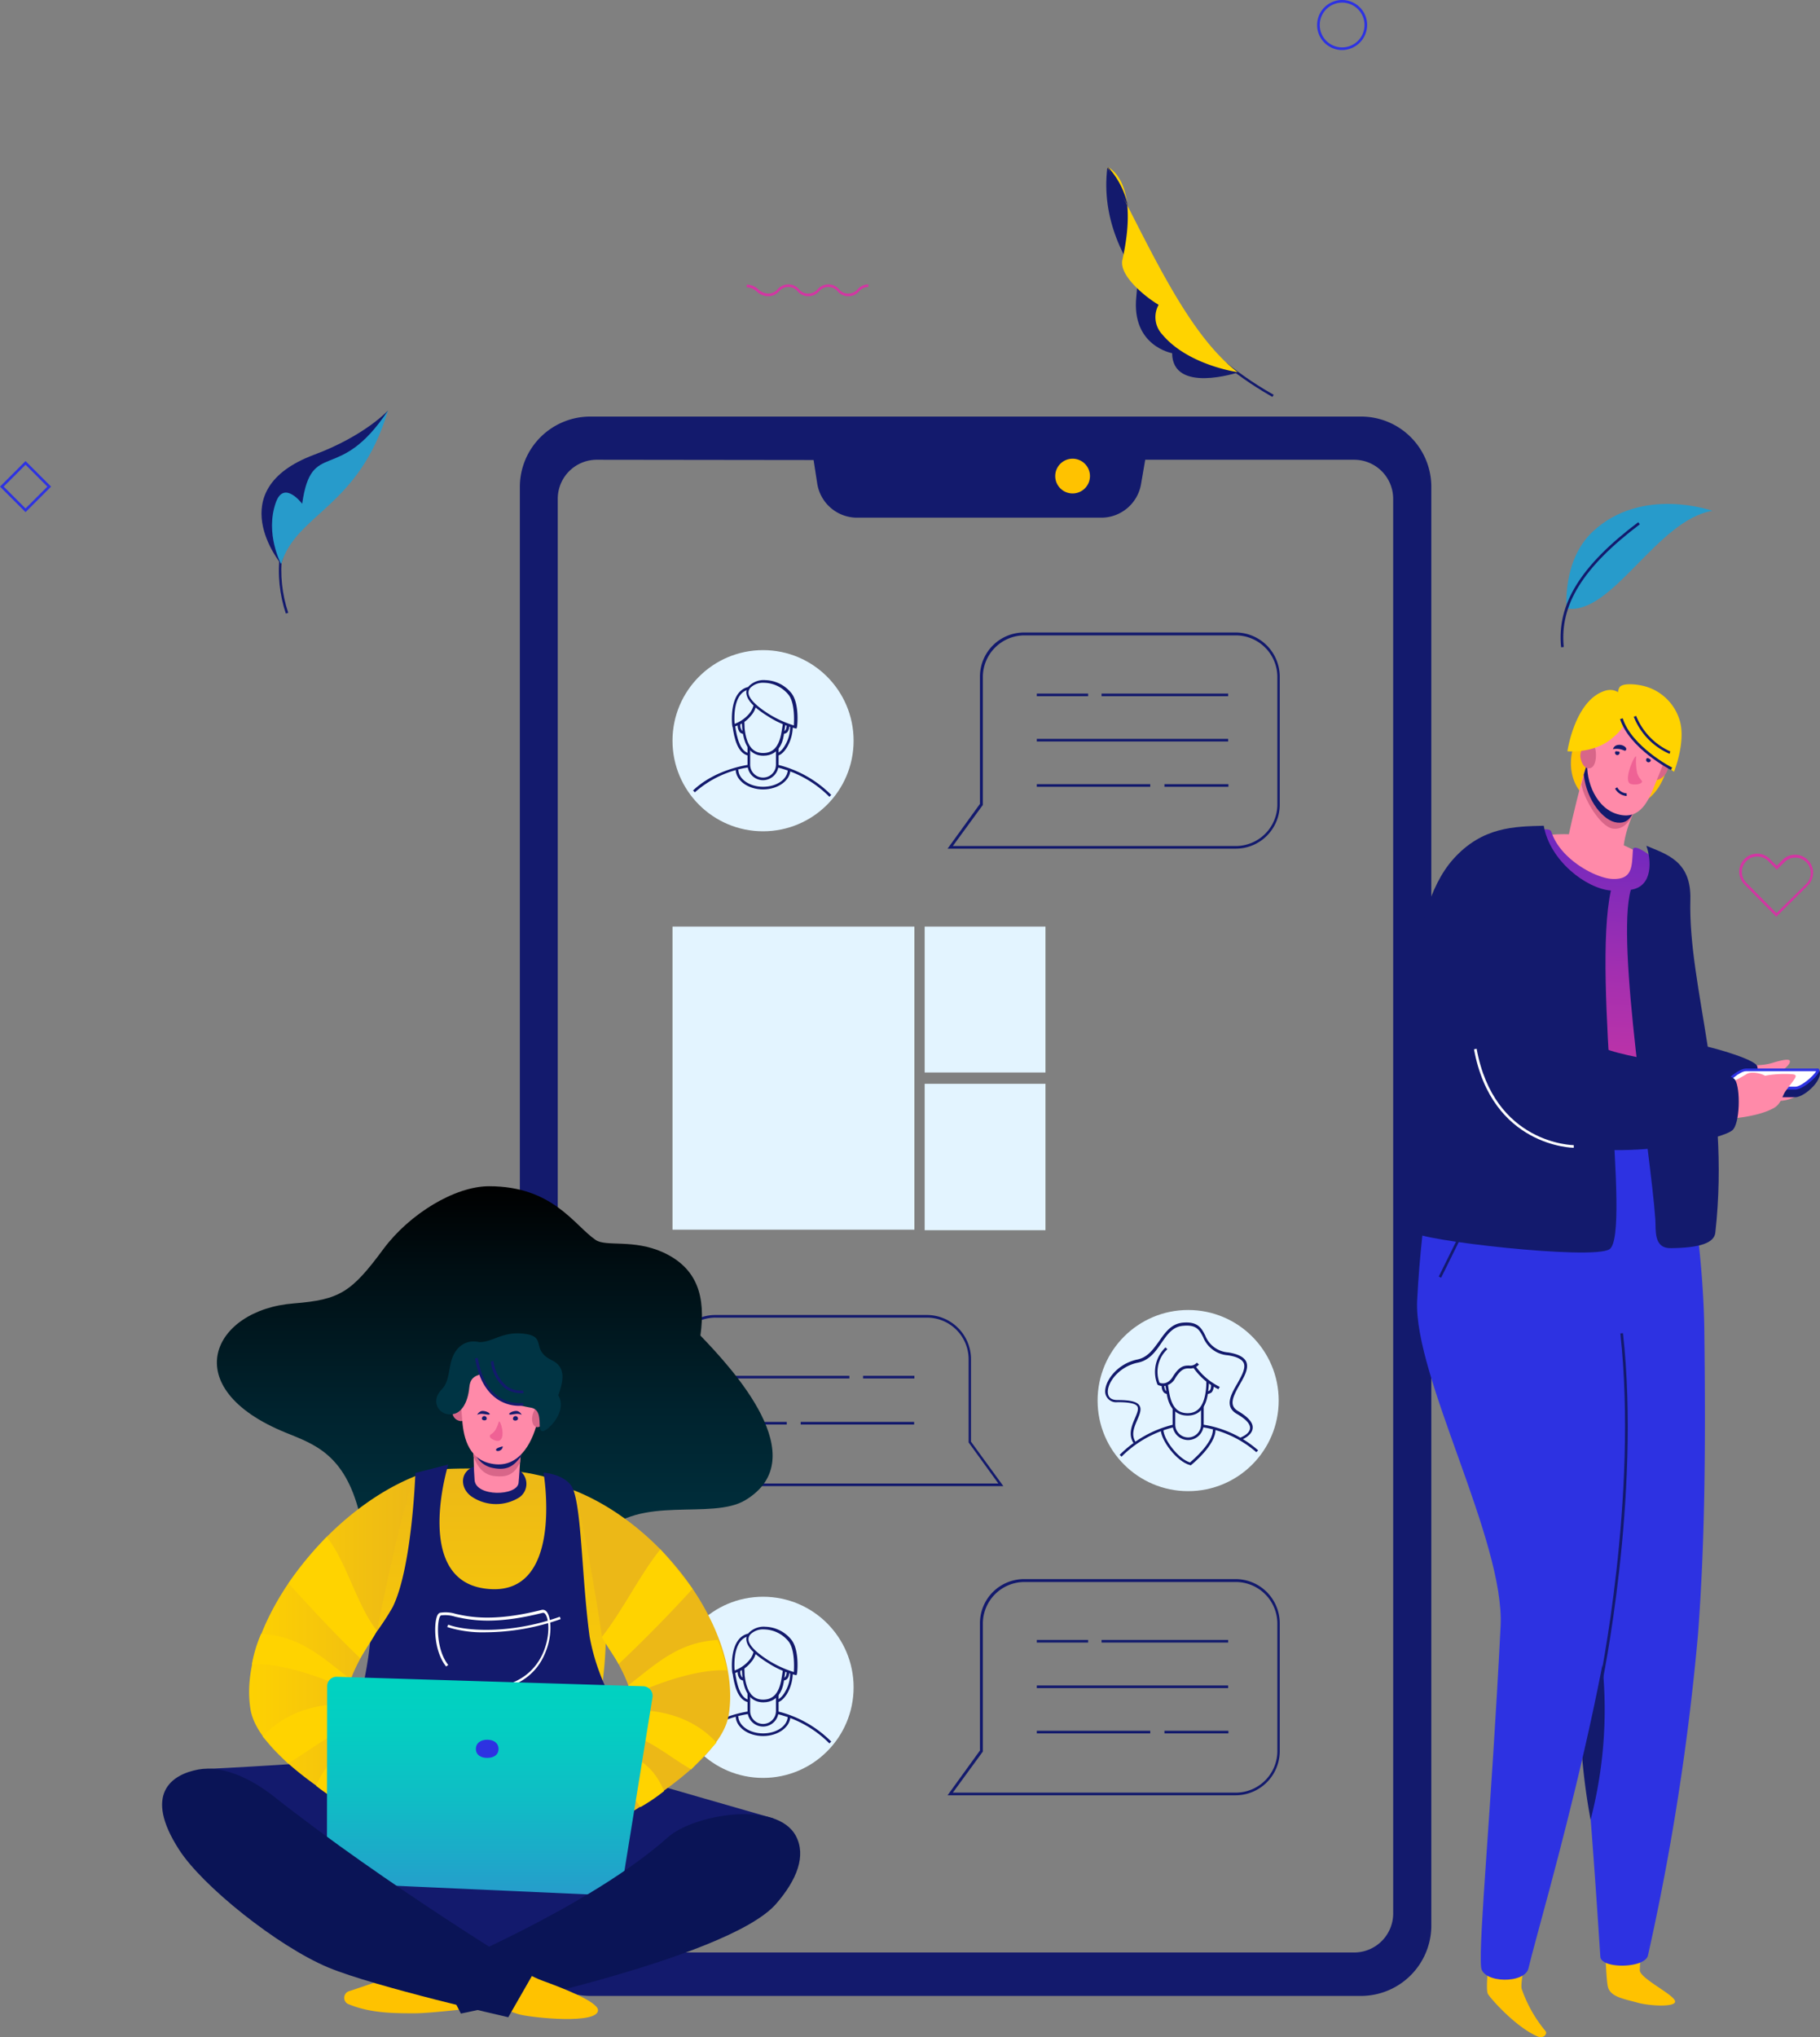 <svg xmlns="http://www.w3.org/2000/svg" xmlns:xlink="http://www.w3.org/1999/xlink" width="297.946" height="333.36" viewBox="0 0 297.946 333.36">
  <rect x="0" y="0" width="297.946" height="333.36" fill="#808080" stroke="none"/>
  <defs>
    <linearGradient id="linear-gradient" x1="80.658" y1="-3.315" x2="81.164" y2="-3.315" gradientUnits="objectBoundingBox">
      <stop offset="0" stop-color="#ffd300"/>
      <stop offset="1" stop-color="#ecb817"/>
    </linearGradient>
    <linearGradient id="linear-gradient-2" x1="0.5" y1="1" x2="0.5" gradientUnits="objectBoundingBox">
      <stop offset="0" stop-color="#003444"/>
      <stop offset="0.217" stop-color="#00303e"/>
      <stop offset="0.495" stop-color="#00232e"/>
      <stop offset="0.806" stop-color="#000f14"/>
      <stop offset="1"/>
    </linearGradient>
    <linearGradient id="linear-gradient-3" x1="0.5" y1="0.999" x2="0.5" y2="0" xlink:href="#linear-gradient"/>
    <linearGradient id="linear-gradient-4" x1="-0.001" y1="0.501" x2="0.999" y2="0.501" xlink:href="#linear-gradient"/>
    <linearGradient id="linear-gradient-5" x1="-35.344" y1="0.501" x2="-34.344" y2="0.501" xlink:href="#linear-gradient"/>
    <linearGradient id="linear-gradient-6" x1="0.5" y1="0.001" x2="0.5" y2="1.002" gradientUnits="objectBoundingBox">
      <stop offset="0" stop-color="#00d3c1"/>
      <stop offset="0.244" stop-color="#04cdc2"/>
      <stop offset="0.558" stop-color="#0fbdc5"/>
      <stop offset="0.908" stop-color="#21a3ca"/>
      <stop offset="1" stop-color="#279bcb"/>
    </linearGradient>
    <linearGradient id="linear-gradient-7" x1="0.482" y1="1.218" x2="0.557" y2="-0.168" gradientUnits="objectBoundingBox">
      <stop offset="0" stop-color="#d236a2"/>
      <stop offset="0.145" stop-color="#cc35a4"/>
      <stop offset="0.332" stop-color="#bc33a8"/>
      <stop offset="0.541" stop-color="#a22fb0"/>
      <stop offset="0.766" stop-color="#7d2abb"/>
      <stop offset="1" stop-color="#4f23c9"/>
    </linearGradient>
  </defs>
  <g id="Image" transform="translate(-133.183 -95.511)">
    <g id="Group_297" data-name="Group 297" transform="translate(133.183 82.8)">
      <g id="Group_207" data-name="Group 207" transform="translate(179.684 227.083)">
        <circle id="Ellipse_12" data-name="Ellipse 12" cx="14.823" cy="14.823" r="14.823" fill="#e3f4ff"/>
        <g id="Group_195" data-name="Group 195" transform="translate(17.925 12.065)">
          <path id="Path_523" data-name="Path 523" d="M673.4,639.48v-.431a.553.553,0,0,0,.431-.172c.259-.259.215-.819.215-1.034l.431-.043a1.94,1.94,0,0,1-.3,1.379A1.239,1.239,0,0,1,673.4,639.48Z" transform="translate(-673.4 -637.8)" fill="#131a6d"/>
        </g>
        <g id="Group_196" data-name="Group 196" transform="translate(10.471 12.151)">
          <path id="Path_524" data-name="Path 524" d="M657.134,639.594c-1.034,0-1.034-1.207-1.034-1.594h.431c0,1.163.388,1.163.6,1.163Z" transform="translate(-656.1 -638)" fill="#131a6d"/>
        </g>
        <g id="Group_197" data-name="Group 197" transform="translate(11.074 11.72)">
          <path id="Path_525" data-name="Path 525" d="M661.163,642.559c-2.844,0-3.318-2.8-3.447-3.749l-.086-.474c-.043-.3-.086-.56-.129-.9l.431-.043c.043.345.086.6.129.9l.086.474c.388,2.327,1.336,3.4,3.016,3.4,1.767,0,2.758-1.336,3.016-4.007a9.748,9.748,0,0,0,.043-1.163h.431a9.911,9.911,0,0,1-.086,1.207C664.351,641.094,663.188,642.559,661.163,642.559Z" transform="translate(-657.5 -637)" fill="#131a6d"/>
        </g>
        <g id="Group_198" data-name="Group 198" transform="translate(15.642 9.178)">
          <path id="Path_526" data-name="Path 526" d="M672.237,634.892a10.845,10.845,0,0,1-4.137-3.576l.388-.215a10.452,10.452,0,0,0,3.964,3.4Z" transform="translate(-668.1 -631.1)" fill="#131a6d"/>
        </g>
        <g id="Group_199" data-name="Group 199" transform="translate(9.398 6.119)">
          <path id="Path_527" data-name="Path 527" d="M654.942,630.334a2,2,0,0,1-.819-.172l-.086-.043-.043-.086A5.539,5.539,0,0,1,655.33,624l.3.3a5.077,5.077,0,0,0-1.293,5.472c.259.129,1.336.431,2.2-.991,1.12-1.81,1.939-1.81,2.672-1.81a1.379,1.379,0,0,0,1.25-.474l.345.3a1.817,1.817,0,0,1-1.594.646c-.646,0-1.293,0-2.284,1.594A2.352,2.352,0,0,1,654.942,630.334Z" transform="translate(-653.611 -624)" fill="#131a6d"/>
        </g>
        <g id="Group_200" data-name="Group 200" transform="translate(12.281 15.771)">
          <path id="Path_528" data-name="Path 528" d="M662.842,651.915a2.547,2.547,0,0,1-2.542-2.542V646.7h.431v2.672a2.111,2.111,0,0,0,4.223,0V646.4h.431v2.973A2.575,2.575,0,0,1,662.842,651.915Z" transform="translate(-660.3 -646.4)" fill="#131a6d"/>
        </g>
        <g id="Group_201" data-name="Group 201" transform="translate(10.342 19.563)">
          <path id="Path_529" data-name="Path 529" d="M660.669,661.06l-.086-.043c-2.154-.56-4.783-4.05-4.783-5.817h.431c0,1.594,2.413,4.783,4.352,5.386.56-.474,3.792-3.232,3.749-5.386h.431c.043,2.542-3.835,5.688-4.007,5.817Z" transform="translate(-655.8 -655.2)" fill="#131a6d"/>
        </g>
        <g id="Group_204" data-name="Group 204" transform="translate(3.62 18.744)">
          <g id="Group_202" data-name="Group 202">
            <path id="Path_530" data-name="Path 530" d="M640.5,658.557l-.3-.3a18.567,18.567,0,0,1,8.833-4.955l.086.431A17.986,17.986,0,0,0,640.5,658.557Z" transform="translate(-640.2 -653.3)" fill="#131a6d"/>
          </g>
          <g id="Group_203" data-name="Group 203" transform="translate(13.487)">
            <path id="Path_531" data-name="Path 531" d="M680.376,657.824a17.521,17.521,0,0,0-8.876-4.094l.043-.431a17.748,17.748,0,0,1,9.135,4.223Z" transform="translate(-671.5 -653.3)" fill="#131a6d"/>
          </g>
        </g>
        <g id="Group_206" data-name="Group 206" transform="translate(1.239 2.042)">
          <g id="Group_205" data-name="Group 205">
            <path id="Path_532" data-name="Path 532" d="M639.426,634.429c-1.077-1.465-.388-3.016.129-4.223.345-.819.646-1.508.388-1.939-.3-.474-1.379-.689-3.232-.689a1.793,1.793,0,0,1-2.025-1.551c-.172-1.724,1.81-4.7,5.257-5.429,1.724-.345,2.628-1.724,3.576-3.016.991-1.422,1.982-2.844,3.878-3.016,2.456-.215,3.059.9,3.663,2.111a4.354,4.354,0,0,0,3.749,2.758c1.594.259,2.542.732,2.93,1.465.517,1.077-.259,2.456-1.034,3.792-1.163,2.068-1.81,3.447-.258,4.352,1.68.991,2.5,1.939,2.37,2.844-.129,1.25-1.939,1.9-2.025,1.939l-.129-.388s1.637-.56,1.724-1.551c.086-.733-.689-1.551-2.2-2.413-2.025-1.207-.9-3.189.129-4.955.689-1.25,1.422-2.5,1.034-3.361-.3-.6-1.12-1.034-2.585-1.25a4.709,4.709,0,0,1-4.05-2.973c-.6-1.163-1.077-2.068-3.275-1.853-1.724.129-2.628,1.465-3.576,2.844s-1.939,2.8-3.835,3.189c-3.189.646-5.085,3.4-4.912,4.955.086.776.6,1.163,1.594,1.163,2.068,0,3.189.259,3.577.9.388.6.043,1.422-.345,2.327-.517,1.206-1.12,2.542-.172,3.792Z" transform="translate(-634.676 -614.538)" fill="#131a6d"/>
          </g>
        </g>
      </g>
      <g id="Group_221" data-name="Group 221" transform="translate(215.621 12.711)">
        <path id="Path_544" data-name="Path 544" d="M719.294,120.487a4.094,4.094,0,1,1,4.094-4.094A4.12,4.12,0,0,1,719.294,120.487Zm0-7.756a3.663,3.663,0,1,0,3.663,3.663A3.66,3.66,0,0,0,719.294,112.731Z" transform="translate(-715.2 -112.3)" fill="#2d32e2"/>
      </g>
      <g id="Group_222" data-name="Group 222" transform="translate(0 88.162)">
        <path id="Path_545" data-name="Path 545" d="M218.98,295.759l-4.18-4.18,4.18-4.18,4.18,4.18Zm-3.576-4.18,3.576,3.576,3.576-3.576L218.98,288Z" transform="translate(-214.8 -287.4)" fill="#2d32e2"/>
      </g>
      <g id="Group_223" data-name="Group 223" transform="translate(284.726 152.408)">
        <path id="Path_546" data-name="Path 546" d="M881.618,446.841l-.129-.172s-3.792-3.835-5.042-5.128a2.939,2.939,0,0,1,0-4.18,2.913,2.913,0,0,1,4.137,0c.215.258.819.819,1.12,1.12l.948-.948a2.913,2.913,0,0,1,4.137,0,2.939,2.939,0,0,1,0,4.18Zm-3.1-9.867a2.441,2.441,0,0,0-1.767.732,2.523,2.523,0,0,0,0,3.576c1.12,1.12,4.18,4.223,4.912,4.955l4.869-4.783a2.521,2.521,0,0,0-1.766-4.309,2.44,2.44,0,0,0-1.767.733l-1.293,1.25-.129-.172-1.25-1.25a2.54,2.54,0,0,0-1.81-.732Z" transform="translate(-875.575 -436.5)" fill="#d236a2"/>
      </g>
      <g id="Group_228" data-name="Group 228" transform="translate(255.479 95.18)">
        <g id="Group_225" data-name="Group 225" transform="translate(0.948)">
          <g id="Group_224" data-name="Group 224">
            <path id="Path_547" data-name="Path 547" d="M833.815,258.4s-11.548-4.137-19.606,3.4c-5.042,4.74-4.266,12.582-4.266,12.582C817.4,275.554,824.766,259.827,833.815,258.4Z" transform="translate(-809.9 -257.272)" fill="#279bcb"/>
          </g>
        </g>
        <g id="Group_227" data-name="Group 227" transform="translate(0 2.985)">
          <g id="Group_226" data-name="Group 226">
            <path id="Path_548" data-name="Path 548" d="M807.786,284.668c-.733-7.024,3.189-13.358,12.625-20.468l.259.345c-9.307,7.024-13.142,13.185-12.453,20.08Z" transform="translate(-807.7 -264.2)" fill="#131a6d"/>
          </g>
        </g>
      </g>
      <g id="Group_232" data-name="Group 232" transform="translate(42.809 79.895)">
        <g id="Group_229" data-name="Group 229" transform="translate(2.843 16.029)">
          <path id="Path_549" data-name="Path 549" d="M321.889,276.193c-2.025-5.989-1.594-14.047,3.189-17.193l.215.345c-4.611,3.016-5,10.859-3.016,16.719Z" transform="translate(-320.745 -259)" fill="#131a6d"/>
        </g>
        <g id="Group_230" data-name="Group 230">
          <path id="Path_550" data-name="Path 550" d="M322.745,229.039c8.316-3.1,12.108-7.239,12.108-7.239-8.618,18.055-14.478,14.78-17.494,25.121C317.359,246.921,307.319,234.813,322.745,229.039Z" transform="translate(-314.148 -221.8)" fill="#131a6d"/>
        </g>
        <g id="Group_231" data-name="Group 231" transform="translate(1.72)">
          <path id="Path_551" data-name="Path 551" d="M323.078,237.054s-2.973-3.964-4.309-.215c-1.81,5.128.862,10.083.862,10.083,2.5-8.316,12.755-9.221,17.494-25.121C329.025,234.037,324.63,226.2,323.078,237.054Z" transform="translate(-318.14 -221.8)" fill="#279bcb"/>
        </g>
      </g>
      <g id="Group_237" data-name="Group 237" transform="translate(181.107 40)">
        <g id="Group_233" data-name="Group 233" transform="translate(10.818 22.794)">
          <path id="Path_552" data-name="Path 552" d="M653.374,150.566c-4.05-2.284-11.548-7.2-16.374-14.651l.345-.215c4.783,7.411,12.237,12.281,16.245,14.521Z" transform="translate(-637 -135.7)" fill="#131a6d"/>
        </g>
        <g id="Group_234" data-name="Group 234" transform="translate(0 0.129)">
          <path id="Path_553" data-name="Path 553" d="M622.669,113.478s-6.679-1.163-5.86-9.221c1.465-14.306-4.74-21.157-4.74-21.157-2.025,16.46,14.09,28.569,21.329,33.567C633.4,116.624,622.756,120.157,622.669,113.478Z" transform="translate(-611.895 -83.1)" fill="#131a6d"/>
        </g>
        <g id="Group_235" data-name="Group 235" transform="translate(0.175 0.043)">
          <path id="Path_554" data-name="Path 554" d="M620.7,105.436c-1.25-.646-6.55-4.481-5.946-7.325C617.729,84.839,612.3,82.9,612.3,82.9c6.507,12.108,12.841,27.147,21.329,33.567,0,0-8.144-1.12-12.367-6.2A4.128,4.128,0,0,1,620.7,105.436Z" transform="translate(-612.3 -82.9)" fill="url(#linear-gradient)"/>
        </g>
        <g id="Group_236" data-name="Group 236" transform="translate(0.218)">
          <path id="Path_555" data-name="Path 555" d="M612.4,82.8a42.609,42.609,0,0,0,3.275,6.291A13.152,13.152,0,0,0,612.4,82.8Z" transform="translate(-612.4 -82.8)" fill="#131a6d"/>
        </g>
      </g>
      <g id="Group_238" data-name="Group 238" transform="translate(122.246 59.248)">
        <path id="Path_556" data-name="Path 556" d="M515.133,222.239a2.3,2.3,0,0,1-1.767-.819,1.933,1.933,0,0,0-1.508-.689,2,2,0,0,0-1.508.689,2.374,2.374,0,0,1-1.767.819,2.3,2.3,0,0,1-1.767-.819,1.933,1.933,0,0,0-1.508-.689,2,2,0,0,0-1.508.689,2.374,2.374,0,0,1-1.767.819,2.756,2.756,0,0,1-1.9-.776,2.591,2.591,0,0,0-1.637-.689v-.431a2.756,2.756,0,0,1,1.9.776,2.59,2.59,0,0,0,1.637.689,2,2,0,0,0,1.508-.689,2.374,2.374,0,0,1,1.767-.819,2.3,2.3,0,0,1,1.767.819,1.933,1.933,0,0,0,1.508.689,2,2,0,0,0,1.508-.689,2.374,2.374,0,0,1,1.767-.819,2.3,2.3,0,0,1,1.767.819,1.933,1.933,0,0,0,1.508.689,2,2,0,0,0,1.508-.689,2.374,2.374,0,0,1,1.767-.819v.431a2,2,0,0,0-1.508.689A2.3,2.3,0,0,1,515.133,222.239Z" transform="translate(-498.5 -220.3)" fill="#d236a2"/>
      </g>
      <g id="Group_245" data-name="Group 245" transform="translate(155.123 116.213)">
        <g id="Group_239" data-name="Group 239">
          <path id="Path_557" data-name="Path 557" d="M621.983,387.877H574.8l5.3-7.325V359.739a7.227,7.227,0,0,1,7.239-7.239h34.6a7.227,7.227,0,0,1,7.239,7.239v20.855A7.2,7.2,0,0,1,621.983,387.877Zm-46.321-.431h46.321a6.823,6.823,0,0,0,6.808-6.808V359.782a6.823,6.823,0,0,0-6.808-6.808h-34.6a6.823,6.823,0,0,0-6.808,6.808v20.942Z" transform="translate(-574.8 -352.5)" fill="#131a6d"/>
        </g>
        <g id="Group_240" data-name="Group 240" transform="translate(25.208 9.997)">
          <rect id="Rectangle_56" data-name="Rectangle 56" width="20.726" height="0.431" fill="#131a6d"/>
        </g>
        <g id="Group_241" data-name="Group 241" transform="translate(14.607 9.997)">
          <rect id="Rectangle_57" data-name="Rectangle 57" width="8.403" height="0.431" fill="#131a6d"/>
        </g>
        <g id="Group_242" data-name="Group 242" transform="translate(14.607 17.408)">
          <rect id="Rectangle_58" data-name="Rectangle 58" width="31.326" height="0.431" fill="#131a6d"/>
        </g>
        <g id="Group_243" data-name="Group 243" transform="translate(35.506 24.82)">
          <rect id="Rectangle_59" data-name="Rectangle 59" width="10.471" height="0.431" fill="#131a6d"/>
        </g>
        <g id="Group_244" data-name="Group 244" transform="translate(14.607 24.82)">
          <rect id="Rectangle_60" data-name="Rectangle 60" width="18.572" height="0.431" fill="#131a6d"/>
        </g>
      </g>
      <g id="Group_258" data-name="Group 258" transform="translate(110.094 119.1)">
        <circle id="Ellipse_13" data-name="Ellipse 13" cx="14.823" cy="14.823" r="14.823" fill="#e3f4ff"/>
        <g id="Group_246" data-name="Group 246" transform="translate(9.824 12.367)">
          <path id="Path_558" data-name="Path 558" d="M495.772,392.812c-1.853-.3-2.413-2.93-2.672-4.869l.431-.043c.259,1.81.776,4.266,2.327,4.524Z" transform="translate(-493.1 -387.9)" fill="#131a6d"/>
        </g>
        <g id="Group_247" data-name="Group 247" transform="translate(17.064 12.41)">
          <path id="Path_559" data-name="Path 559" d="M509.9,392.869v-.431c.215,0,.776-.3,1.293-1.163a5.941,5.941,0,0,0,.9-3.275h.431a6.828,6.828,0,0,1-.948,3.49C511.063,392.352,510.417,392.869,509.9,392.869Z" transform="translate(-509.9 -388)" fill="#131a6d"/>
        </g>
        <g id="Group_248" data-name="Group 248" transform="translate(10.668 12.022)">
          <path id="Path_560" data-name="Path 560" d="M496.11,388.78a.888.888,0,0,1-.733-.3,1.941,1.941,0,0,1-.3-1.379l.431.043a1.378,1.378,0,0,0,.215,1.034.454.454,0,0,0,.431.172v.431Z" transform="translate(-495.058 -387.1)" fill="#131a6d"/>
        </g>
        <g id="Group_249" data-name="Group 249" transform="translate(18.098 12.108)">
          <path id="Path_561" data-name="Path 561" d="M512.3,388.894v-.431c.172,0,.6,0,.6-1.163h.431C513.334,387.731,513.334,388.894,512.3,388.894Z" transform="translate(-512.3 -387.3)" fill="#131a6d"/>
        </g>
        <g id="Group_250" data-name="Group 250" transform="translate(11.333 11.677)">
          <path id="Path_562" data-name="Path 562" d="M500.133,391.9c-1.982,0-3.146-1.465-3.447-4.4-.043-.345-.043-.819-.086-1.206h.431c0,.388.043.862.043,1.163.3,2.715,1.293,4.007,3.016,4.007,1.68,0,2.628-1.077,3.016-3.4l.086-.517c.043-.345.129-.689.172-1.034l.431.043c-.043.345-.129.689-.172,1.077l-.086.517C503.451,389.1,502.977,391.9,500.133,391.9Z" transform="translate(-496.6 -386.3)" fill="#131a6d"/>
        </g>
        <g id="Group_251" data-name="Group 251" transform="translate(9.717 6.033)">
          <path id="Path_563" data-name="Path 563" d="M492.958,379.75l-.043-.215c-.043-.215-.6-5.559,2.585-6.334l.086.431c-2.5.56-2.37,4.568-2.284,5.6a5.736,5.736,0,0,0,2.327-1.594,3.358,3.358,0,0,0,.776-1.465h.431a3.568,3.568,0,0,1-.9,1.767,5.122,5.122,0,0,1-2.8,1.767Z" transform="translate(-492.851 -373.2)" fill="#131a6d"/>
        </g>
        <g id="Group_252" data-name="Group 252" transform="translate(12.082 4.909)">
          <path id="Path_564" data-name="Path 564" d="M506.553,378.524l-.215-.043a15.18,15.18,0,0,1-4.481-1.982q-3.232-2-3.49-3.62a1.469,1.469,0,0,1,.388-1.293,3.4,3.4,0,0,1,2.715-.991,5.663,5.663,0,0,1,4.309,2.2c1.293,1.767.9,5.343.862,5.472Zm-5.343-7.5a2.924,2.924,0,0,0-2.2.819,1.153,1.153,0,0,0-.3.948c.086.646.776,1.724,3.275,3.318a17.817,17.817,0,0,0,4.137,1.9c.043-.819.172-3.576-.819-4.955a5.282,5.282,0,0,0-3.964-2.025Z" transform="translate(-498.34 -370.592)" fill="#131a6d"/>
        </g>
        <g id="Group_253" data-name="Group 253" transform="translate(12.281 15.771)">
          <path id="Path_565" data-name="Path 565" d="M501.342,401.316a2.547,2.547,0,0,1-2.542-2.542V395.8h.431v2.973a2.111,2.111,0,0,0,4.223,0V396.1h.431v2.672A2.575,2.575,0,0,1,501.342,401.316Z" transform="translate(-498.8 -395.8)" fill="#131a6d"/>
        </g>
        <g id="Group_254" data-name="Group 254" transform="translate(10.342 19.52)">
          <path id="Path_566" data-name="Path 566" d="M498.781,407.775c-2.456,0-4.481-1.465-4.481-3.275h.431c0,1.551,1.81,2.844,4.05,2.844s4.05-1.25,4.05-2.844h.431C503.263,406.31,501.237,407.775,498.781,407.775Z" transform="translate(-494.3 -404.5)" fill="#131a6d"/>
        </g>
        <g id="Group_257" data-name="Group 257" transform="translate(3.361 18.744)">
          <g id="Group_255" data-name="Group 255" transform="translate(13.703)">
            <path id="Path_567" data-name="Path 567" d="M518.518,407.957a17.986,17.986,0,0,0-8.618-4.826l.086-.431a18.568,18.568,0,0,1,8.833,4.955Z" transform="translate(-509.9 -402.7)" fill="#131a6d"/>
          </g>
          <g id="Group_256" data-name="Group 256" transform="translate(0 0)">
            <path id="Path_568" data-name="Path 568" d="M478.4,407.224l-.3-.3c3.749-3.576,9.092-4.18,9.135-4.223l.043.431A16.97,16.97,0,0,0,478.4,407.224Z" transform="translate(-478.1 -402.7)" fill="#131a6d"/>
          </g>
        </g>
      </g>
      <g id="Group_265" data-name="Group 265" transform="translate(155.123 271.121)">
        <g id="Group_259" data-name="Group 259">
          <path id="Path_569" data-name="Path 569" d="M621.983,747.377H574.8l5.3-7.325V719.239A7.227,7.227,0,0,1,587.339,712h34.6a7.227,7.227,0,0,1,7.239,7.239v20.855A7.227,7.227,0,0,1,621.983,747.377Zm-46.321-.431h46.321a6.823,6.823,0,0,0,6.808-6.808V719.282a6.823,6.823,0,0,0-6.808-6.808h-34.6a6.823,6.823,0,0,0-6.808,6.808v20.942Z" transform="translate(-574.8 -712)" fill="#131a6d"/>
        </g>
        <g id="Group_260" data-name="Group 260" transform="translate(25.208 9.954)">
          <rect id="Rectangle_61" data-name="Rectangle 61" width="20.726" height="0.431" fill="#131a6d"/>
        </g>
        <g id="Group_261" data-name="Group 261" transform="translate(14.607 9.954)">
          <rect id="Rectangle_62" data-name="Rectangle 62" width="8.403" height="0.431" fill="#131a6d"/>
        </g>
        <g id="Group_262" data-name="Group 262" transform="translate(14.607 17.408)">
          <rect id="Rectangle_63" data-name="Rectangle 63" width="31.326" height="0.431" fill="#131a6d"/>
        </g>
        <g id="Group_263" data-name="Group 263" transform="translate(35.506 24.82)">
          <rect id="Rectangle_64" data-name="Rectangle 64" width="10.471" height="0.431" fill="#131a6d"/>
        </g>
        <g id="Group_264" data-name="Group 264" transform="translate(14.607 24.82)">
          <rect id="Rectangle_65" data-name="Rectangle 65" width="18.572" height="0.431" fill="#131a6d"/>
        </g>
      </g>
      <g id="Group_278" data-name="Group 278" transform="translate(110.094 274.008)">
        <circle id="Ellipse_14" data-name="Ellipse 14" cx="14.823" cy="14.823" r="14.823" fill="#e3f4ff"/>
        <g id="Group_266" data-name="Group 266" transform="translate(9.824 12.367)">
          <path id="Path_570" data-name="Path 570" d="M495.772,752.312c-1.853-.3-2.413-2.93-2.672-4.869l.431-.043c.259,1.81.776,4.266,2.327,4.524Z" transform="translate(-493.1 -747.4)" fill="#131a6d"/>
        </g>
        <g id="Group_267" data-name="Group 267" transform="translate(17.064 12.41)">
          <path id="Path_571" data-name="Path 571" d="M509.9,752.369v-.431c.215,0,.776-.3,1.293-1.163a5.941,5.941,0,0,0,.9-3.275h.431a6.828,6.828,0,0,1-.948,3.49C511.063,751.809,510.417,752.369,509.9,752.369Z" transform="translate(-509.9 -747.5)" fill="#131a6d"/>
        </g>
        <g id="Group_268" data-name="Group 268" transform="translate(10.668 12.022)">
          <path id="Path_572" data-name="Path 572" d="M496.11,748.28a.888.888,0,0,1-.733-.3,1.941,1.941,0,0,1-.3-1.379l.431.043a1.377,1.377,0,0,0,.215,1.034.454.454,0,0,0,.431.172v.431Z" transform="translate(-495.058 -746.6)" fill="#131a6d"/>
        </g>
        <g id="Group_269" data-name="Group 269" transform="translate(18.098 12.108)">
          <path id="Path_573" data-name="Path 573" d="M512.3,748.394v-.431c.172,0,.6,0,.6-1.163h.431C513.334,747.188,513.334,748.394,512.3,748.394Z" transform="translate(-512.3 -746.8)" fill="#131a6d"/>
        </g>
        <g id="Group_270" data-name="Group 270" transform="translate(11.333 11.677)">
          <path id="Path_574" data-name="Path 574" d="M500.133,751.4c-1.982,0-3.146-1.465-3.447-4.4-.043-.345-.043-.819-.086-1.207h.431c0,.388.043.862.043,1.163.3,2.715,1.293,4.007,3.016,4.007,1.68,0,2.628-1.077,3.016-3.4l.086-.517c.043-.345.129-.689.172-1.034l.431.043c-.043.345-.129.689-.172,1.077l-.086.517C503.451,748.558,502.977,751.4,500.133,751.4Z" transform="translate(-496.6 -745.8)" fill="#131a6d"/>
        </g>
        <g id="Group_271" data-name="Group 271" transform="translate(9.717 6.033)">
          <path id="Path_575" data-name="Path 575" d="M492.958,739.25l-.043-.216c-.043-.215-.6-5.559,2.585-6.334l.086.431c-2.5.56-2.37,4.568-2.284,5.6a5.736,5.736,0,0,0,2.327-1.594,3.357,3.357,0,0,0,.776-1.465h.431a3.568,3.568,0,0,1-.9,1.767,5.122,5.122,0,0,1-2.8,1.767Z" transform="translate(-492.851 -732.7)" fill="#131a6d"/>
        </g>
        <g id="Group_272" data-name="Group 272" transform="translate(12.082 4.909)">
          <path id="Path_576" data-name="Path 576" d="M506.553,738.024l-.215-.043A15.18,15.18,0,0,1,501.856,736q-3.232-2-3.49-3.62a1.469,1.469,0,0,1,.388-1.293,3.4,3.4,0,0,1,2.715-.991,5.663,5.663,0,0,1,4.309,2.2c1.293,1.767.9,5.343.862,5.473Zm-5.343-7.5a2.924,2.924,0,0,0-2.2.819,1.153,1.153,0,0,0-.3.948c.086.646.776,1.724,3.275,3.318a17.818,17.818,0,0,0,4.137,1.9c.043-.819.172-3.576-.819-4.955a5.282,5.282,0,0,0-3.964-2.025Z" transform="translate(-498.34 -730.092)" fill="#131a6d"/>
        </g>
        <g id="Group_273" data-name="Group 273" transform="translate(12.281 15.728)">
          <path id="Path_577" data-name="Path 577" d="M501.342,760.715a2.547,2.547,0,0,1-2.542-2.542V755.2h.431v2.973a2.111,2.111,0,0,0,4.223,0V755.5h.431v2.672A2.547,2.547,0,0,1,501.342,760.715Z" transform="translate(-498.8 -755.2)" fill="#131a6d"/>
        </g>
        <g id="Group_274" data-name="Group 274" transform="translate(10.342 19.52)">
          <path id="Path_578" data-name="Path 578" d="M498.781,767.275c-2.456,0-4.481-1.465-4.481-3.275h.431c0,1.551,1.81,2.844,4.05,2.844s4.05-1.25,4.05-2.844h.431C503.263,765.81,501.237,767.275,498.781,767.275Z" transform="translate(-494.3 -764)" fill="#131a6d"/>
        </g>
        <g id="Group_277" data-name="Group 277" transform="translate(3.361 18.744)">
          <g id="Group_275" data-name="Group 275" transform="translate(13.703)">
            <path id="Path_579" data-name="Path 579" d="M518.518,767.457a17.986,17.986,0,0,0-8.618-4.826l.086-.431a18.568,18.568,0,0,1,8.833,4.955Z" transform="translate(-509.9 -762.2)" fill="#131a6d"/>
          </g>
          <g id="Group_276" data-name="Group 276">
            <path id="Path_580" data-name="Path 580" d="M478.4,766.724l-.3-.3c3.749-3.576,9.092-4.18,9.135-4.223l.043.431A16.97,16.97,0,0,0,478.4,766.724Z" transform="translate(-478.1 -762.2)" fill="#131a6d"/>
          </g>
        </g>
      </g>
      <g id="Group_284" data-name="Group 284" transform="translate(109.879 227.902)">
        <g id="Group_279" data-name="Group 279">
          <path id="Path_581" data-name="Path 581" d="M524.179,639.708h-47.14a7.227,7.227,0,0,1-7.239-7.239v-13.53a7.227,7.227,0,0,1,7.239-7.239h34.6a7.227,7.227,0,0,1,7.239,7.239v13.487Zm-47.14-27.578a6.823,6.823,0,0,0-6.808,6.808v13.53a6.823,6.823,0,0,0,6.808,6.808h46.322l-4.869-6.722V618.939a6.823,6.823,0,0,0-6.808-6.808H477.039Z" transform="translate(-469.8 -611.7)" fill="#131a6d"/>
        </g>
        <g id="Group_280" data-name="Group 280" transform="translate(8.446 9.954)">
          <rect id="Rectangle_66" data-name="Rectangle 66" width="20.726" height="0.431" fill="#131a6d"/>
        </g>
        <g id="Group_281" data-name="Group 281" transform="translate(31.412 9.954)">
          <rect id="Rectangle_67" data-name="Rectangle 67" width="8.403" height="0.431" fill="#131a6d"/>
        </g>
        <g id="Group_282" data-name="Group 282" transform="translate(8.446 17.494)">
          <rect id="Rectangle_68" data-name="Rectangle 68" width="10.471" height="0.431" fill="#131a6d"/>
        </g>
        <g id="Group_283" data-name="Group 283" transform="translate(21.2 17.494)">
          <rect id="Rectangle_69" data-name="Rectangle 69" width="18.572" height="0.431" fill="#131a6d"/>
        </g>
      </g>
      <path id="Path_582" data-name="Path 582" d="M550.015,270.5H423.8A11.53,11.53,0,0,0,412.3,282V517.447A11.53,11.53,0,0,0,423.8,528.952h126.21a11.53,11.53,0,0,0,11.505-11.505V282A11.5,11.5,0,0,0,550.015,270.5Zm5.257,244.965a6.39,6.39,0,0,1-6.377,6.377H424.882a6.39,6.39,0,0,1-6.377-6.377V283.944a6.39,6.39,0,0,1,6.377-6.377l35.506.043.6,3.878a6.614,6.614,0,0,0,6.507,5.559h39.987a6.612,6.612,0,0,0,6.507-5.472l.689-4.007h34.213a6.39,6.39,0,0,1,6.377,6.377Z" transform="translate(-327.198 -189.62)" fill="#131a6d"/>
      <circle id="Ellipse_15" data-name="Ellipse 15" cx="2.844" cy="2.844" r="2.844" transform="translate(172.747 87.774)" fill="#ffc200"/>
      <rect id="Rectangle_70" data-name="Rectangle 70" width="39.599" height="49.596" transform="translate(110.094 164.344)" fill="#e3f4ff"/>
      <rect id="Rectangle_71" data-name="Rectangle 71" width="19.778" height="23.872" transform="translate(151.374 164.344)" fill="#e3f4ff"/>
      <rect id="Rectangle_72" data-name="Rectangle 72" width="19.778" height="23.958" transform="translate(151.374 190.069)" fill="#e3f4ff"/>
      <g id="Group_289" data-name="Group 289" transform="translate(26.536 206.831)">
        <path id="Path_583" data-name="Path 583" d="M365.356,866.547s-6.033.689-8.187.689c-3.447,0-7.411,0-11.031-1.551a1.136,1.136,0,0,1,.215-2.068c1.034-.3,8.532-2.973,10.04-3.232a38.446,38.446,0,0,1,7.584-.431Z" transform="translate(-315.753 -731.892)" fill="#ffc200"/>
        <path id="Path_584" data-name="Path 584" d="M322.1,778.19c-7.153,1.12-28.7,2.155-28.7,2.155s38.867,30.938,47.356,30.938c9.394,0,45.417-22.838,45.417-22.838s-22.794-6.55-29.9-8.618C347.952,777.415,330.716,776.9,322.1,778.19Z" transform="translate(-286.068 -684.987)" fill="#131a6d"/>
        <path id="Path_585" data-name="Path 585" d="M376.357,587.232c.9-6.377-.474-11.031-6.119-13.616-4.869-2.2-9.307-.862-11.031-2.025-3.533-2.413-6.981-8.79-17.451-8.79-5.6,0-13.013,4.524-17.279,10.255-5.257,7.11-7.153,8.316-14.694,8.92-13.358,1.034-19.347,13.832-1.293,21.157,4.524,1.853,9.652,3.447,12.065,13.272,4.7,19.261,27.879,12.582,27.879,12.582s7.885-4.912,11.807-9.178c6.162-6.636,17.925-2.284,23.484-5.645C395.144,607.269,381.614,592.7,376.357,587.232Z" transform="translate(-288.232 -562.8)" fill="url(#linear-gradient-2)"/>
        <path id="Path_586" data-name="Path 586" d="M388.926,673.617c-5.429-4.654-22.364-3.576-23.225-3.361-5.688,1.465-9.049,5.645-7.842,12.108,1.25,6.894-6.033,30.335.6,34.429,8.876,5.472,30.292,1.81,33.955-6.894C395.174,703.263,395.088,678.917,388.926,673.617Z" transform="translate(-321.484 -623.805)" fill="url(#linear-gradient-3)"/>
        <path id="Path_587" data-name="Path 587" d="M399.448,669.444c-1.508-.689-6.42-.474-6.679-.431-2.629.733-2.629,3.576-.69,4.955a7.127,7.127,0,0,0,7.885.129A2.686,2.686,0,0,0,399.448,669.444Z" transform="translate(-341.443 -623.209)" fill="#131a6d"/>
        <path id="Path_588" data-name="Path 588" d="M386.761,645.1c.259-.776,1.163-.776,1.982-.172.689.474.388,2.887-.776,2.8C386.761,647.557,386.287,646.393,386.761,645.1Z" transform="translate(-339.096 -609.293)" fill="#d86689"/>
        <path id="Path_589" data-name="Path 589" d="M394.9,657.825c-.3-3.835-.215-9.781.733-11.2,1.379-1.982,7.584-1.853,7.239.9-.258,2.025-.6,9.221-.776,10.772C401.833,660.454,395.111,660.583,394.9,657.825Z" transform="translate(-343.741 -609.737)" fill="#ff8aa9"/>
        <path id="Path_590" data-name="Path 590" d="M402.373,658.288l-.388,3.792c-1.034,2.37-2.629,2.413-4.094,2.284-1.939-.172-2.93-1.594-3.533-3.232L394.1,657.9Z" transform="translate(-343.377 -616.922)" fill="#d86689"/>
        <path id="Path_591" data-name="Path 591" d="M403.158,656.4l-.517,3.964c-.991,1.25-1.982,2.327-4.524,1.81a3.95,3.95,0,0,1-3.016-2.542l.259-3.189Z" transform="translate(-343.946 -616.068)" fill="#131a6d"/>
        <path id="Path_592" data-name="Path 592" d="M391.566,624.268c1.508-1.724,6.55-3.749,9.35-.129,2.284,2.973,2.111,7.239,1.508,10.471-.689,3.447-2.8,7.8-6.894,7.455-4.309-.388-5.3-4.094-5.515-7.325C389.713,630.947,389.11,627.068,391.566,624.268Z" transform="translate(-340.886 -596.561)" fill="#ff8aa9"/>
        <path id="Path_593" data-name="Path 593" d="M402.363,652.2c-.689,2.241-1.379,1.767-1.465,2.327-.043.431,1.12.948,1.551.733C403.613,654.741,402.536,651.6,402.363,652.2Z" transform="translate(-347.245 -613.633)" fill="#ef6295"/>
        <path id="Path_594" data-name="Path 594" d="M417.137,647.185c.431-1.164,1.422-1.594,2.068-.862.56.6-.215,3.232-1.379,3.232C417.094,649.555,416.663,648.478,417.137,647.185Z" transform="translate(-356.374 -610.128)" fill="#d86689"/>
        <path id="Path_595" data-name="Path 595" d="M383.365,623.967c2.154-4.481,8.618-1.422,5.386,2.5-.9,1.077-2.585.431-2.8,2.8-.259,2.672-1.336,3.835-2.068,4.18-2.37,1.077-4.654-1.594-2.456-3.835C382.848,628.19,382.46,625.82,383.365,623.967Z" transform="translate(-335.658 -596.347)" fill="#003444"/>
        <path id="Path_596" data-name="Path 596" d="M407.707,628.806c.819-2.284,1.336-4.568-1.034-5.731-3.49-1.68-.819-3.792-4.309-4.309-3.749-.56-5.3,1.379-7.627,1.336-1.25-.043-2.2-.215-1.034,1.293,1.336,1.724.9,6.851,5.257,8.359a32.24,32.24,0,0,0,4.266,1.077c2.284.388.819,3.878,1.939,3.835C405.9,634.709,409.3,631.477,407.707,628.806Z" transform="translate(-342.85 -594.592)" fill="#003444"/>
        <path id="Path_597" data-name="Path 597" d="M384.485,722.491c-.258-5.085.474-14.564.474-14.564a34.781,34.781,0,0,1-4.18-11.289c-1.379-10.3-1.293-22.579-3.1-24.82-1.508-1.853-4.438-1.982-4.438-1.982s3.62,21.028-9.868,18.916c-11.462-1.81-5.731-20.252-5.731-20.252l-5.386,1.379s-.517,15.469-3.706,21.933a40.837,40.837,0,0,1-3.663,5.386,60.675,60.675,0,0,1-7.282,23.484c-3.835,6.937,7.8,7.885,15.642,8.747l16.2,1.767C378.452,732.144,384.959,731.5,384.485,722.491Z" transform="translate(-310.795 -622.954)" fill="#131a6d"/>
        <path id="Path_598" data-name="Path 598" d="M403.309,662.289c.215.215,1.034-.043,1.034-.689C404.3,661.6,402.921,661.9,403.309,662.289Z" transform="translate(-348.578 -619.027)" fill="#131a6d"/>
        <path id="Path_599" data-name="Path 599" d="M398.125,648.688c.172-.172-.733-.646-1.336-.517a1.2,1.2,0,0,0-.689.6,1.781,1.781,0,0,1,1.034-.129C397.565,648.688,398.039,648.817,398.125,648.688Z" transform="translate(-344.515 -611.372)" fill="#131a6d"/>
        <path id="Path_600" data-name="Path 600" d="M408.272,648.688c-.172-.172.733-.646,1.336-.517a1.2,1.2,0,0,1,.689.6,1.781,1.781,0,0,0-1.034-.129C408.832,648.688,408.358,648.817,408.272,648.688Z" transform="translate(-351.429 -611.372)" fill="#131a6d"/>
        <path id="Path_601" data-name="Path 601" d="M397.893,650.436a.39.39,0,0,1,.776.086c-.043.215-.172.259-.388.259S397.849,650.651,397.893,650.436Z" transform="translate(-345.532 -612.474)" fill="#131a6d"/>
        <path id="Path_602" data-name="Path 602" d="M409.7,650.531a.41.41,0,1,1,.819-.043c0,.215-.172.3-.388.345C409.872,650.832,409.7,650.746,409.7,650.531Z" transform="translate(-352.255 -612.483)" fill="#131a6d"/>
        <g id="Group_285" data-name="Group 285" transform="translate(44.709 69.305)">
          <path id="Path_603" data-name="Path 603" d="M387.923,736.85v-.431c5.946,0,8.618-3.016,9.781-5.516,1.293-2.8,1.12-5.774.431-6.593a.4.4,0,0,0-.388-.172c-7.972,2.025-11.936,1.163-14.306.646a5.386,5.386,0,0,0-2.37-.215s-.129.043-.259.431c-.431,1.422-.345,5.429,1.465,7.67l-.345.259c-1.939-2.413-2.025-6.55-1.551-8.058.129-.431.3-.646.517-.733a5.537,5.537,0,0,1,2.585.172c2.327.517,6.248,1.336,14.09-.646a.81.81,0,0,1,.819.3c.776.948.991,4.094-.388,7.067C397.058,733.231,394.386,736.85,387.923,736.85Z" transform="translate(-380.141 -723.638)" fill="#fff"/>
        </g>
        <g id="Group_286" data-name="Group 286" transform="translate(46.673 70.452)">
          <path id="Path_604" data-name="Path 604" d="M391.034,728.842a19.4,19.4,0,0,1-6.334-.862l.172-.388c2.715,1.034,10.083,1.637,18.27-1.293l.129.388A37.591,37.591,0,0,1,391.034,728.842Z" transform="translate(-384.7 -726.3)" fill="#fff"/>
        </g>
        <g id="Group_287" data-name="Group 287" transform="translate(51.241 28.095)">
          <path id="Path_605" data-name="Path 605" d="M402.5,635.842a6.424,6.424,0,0,1-3.663-1.163c-1.81-1.293-3.016-3.49-3.533-6.593l.431-.086c.517,2.973,1.637,5.128,3.361,6.334a5.974,5.974,0,0,0,4.05,1.034l.086.431A6.66,6.66,0,0,1,402.5,635.842Z" transform="translate(-395.3 -628)" fill="#131a6d"/>
        </g>
        <g id="Group_288" data-name="Group 288" transform="translate(53.826 28.612)">
          <path id="Path_606" data-name="Path 606" d="M406.126,634.457a4.406,4.406,0,0,1-2.456-.776,6.438,6.438,0,0,1-2.37-4.4l.431-.086a6.111,6.111,0,0,0,2.2,4.137,3.889,3.889,0,0,0,2.629.689l.086.431Z" transform="translate(-401.3 -629.2)" fill="#131a6d"/>
        </g>
        <path id="Path_607" data-name="Path 607" d="M334.206,728.227l.3-.259a4.895,4.895,0,0,0,.172-7.325c-3.792-3.533-8.833-8.876-9.049-12.151-.172-3.016,4.783-10.342,4.783-10.342s3.878-20.037,6.248-25.25c-15.168,6.032-29.215,25.078-26.974,38.221,1.163,6.808,13.185,14.349,18.916,17.624A4.879,4.879,0,0,0,334.206,728.227Z" transform="translate(-295.203 -625.458)" fill="url(#linear-gradient-4)"/>
        <path id="Path_608" data-name="Path 608" d="M338.878,711.34c-3.275-4.094-5.042-11.462-8.23-15.34a66.012,66.012,0,0,0-6.248,7.584c3.835,4.223,7.8,8.489,11.763,12.281C336.465,715.175,338.49,712.288,338.878,711.34Z" transform="translate(-303.71 -638.604)" fill="#ffd300"/>
        <path id="Path_609" data-name="Path 609" d="M326.659,740.254c-4.869-3.835-8.316-7.067-14.651-7.455a21.757,21.757,0,0,0-1.508,5c5.171-.388,13.573,2.887,15.685,4.266A4.519,4.519,0,0,0,326.659,740.254Z" transform="translate(-295.8 -659.547)" fill="#ffd300"/>
        <path id="Path_610" data-name="Path 610" d="M344.337,772.4c-4.783,2.068-7.325,2.973-9.437,7.8a30.474,30.474,0,0,0,3.663,2.5c2.413-3.706,5-4.611,8.446-7.454C346.017,774.641,345.285,773.046,344.337,772.4Z" transform="translate(-309.686 -682.084)" fill="#ffd300"/>
        <path id="Path_611" data-name="Path 611" d="M318.737,769.219c5.257-3.146,6.162-4.7,12.238-6.377a13.54,13.54,0,0,1-1.982-3.232c-4.524-.388-10.385.819-14.392,5.214Z" transform="translate(-298.133 -674.766)" fill="#ffd300"/>
        <path id="Path_612" data-name="Path 612" d="M432.009,732.291l-.3-.259a4.895,4.895,0,0,1-.172-7.325c3.792-3.533,8.833-8.876,9.049-12.151.172-3.016-4.783-10.342-4.783-10.342s-2.715-18.141-4.568-23.915c15.168,6.033,27.534,23.742,25.294,36.842-1.163,6.808-13.185,14.349-18.916,17.624A4.8,4.8,0,0,1,432.009,732.291Z" transform="translate(-363.791 -628.531)" fill="url(#linear-gradient-5)"/>
        <path id="Path_613" data-name="Path 613" d="M443.5,715.006c3.275-4.094,6.377-10.428,9.566-14.306a81.371,81.371,0,0,1,5.257,6.463c-3.835,4.223-8.144,8.575-12.108,12.324C445.956,718.841,443.888,715.954,443.5,715.006Z" transform="translate(-371.49 -641.279)" fill="#ffd300"/>
        <path id="Path_614" data-name="Path 614" d="M453.5,742.554c4.869-3.835,8.316-7.067,14.651-7.454a21.757,21.757,0,0,1,1.508,5c-5.171-.388-13.573,2.887-15.685,4.266A7.467,7.467,0,0,1,453.5,742.554Z" transform="translate(-377.181 -660.856)" fill="#ffd300"/>
        <path id="Path_615" data-name="Path 615" d="M441.215,774.7c4.783,2.068,7.541,2.844,9.609,7.67A29.219,29.219,0,0,1,446.946,785c-2.413-3.706-5-4.611-8.446-7.454C439.491,776.941,440.224,775.346,441.215,774.7Z" transform="translate(-368.645 -683.393)" fill="#ffd300"/>
        <path id="Path_616" data-name="Path 616" d="M461.237,771.519c-5.257-3.146-6.162-4.7-12.238-6.377a13.535,13.535,0,0,0,1.982-3.232c4.524-.388,10.428.819,14.392,5.214Z" transform="translate(-374.62 -676.075)" fill="#ffd300"/>
        <path id="Path_617" data-name="Path 617" d="M370.419,782.1a3.953,3.953,0,0,0-2.2.172c-1.422.819-5.3,3.49-6.2,5.3a1.777,1.777,0,0,0,.646,2.2,3.369,3.369,0,0,0,2.8.129c.862-.474,1.81-2.068,2.628-2.585.474-.3,1.594.345,2.154.215.172-.043.6-.086.732-.258a1.1,1.1,0,0,0,.086-.3s.689-.043.948-.043c.431,0,.56-.474.215-.646l-3.059-1.206,1.853-.129a6.55,6.55,0,0,0,1.594.172c.431-.129.388-.431.259-.517a20.469,20.469,0,0,0-3.49-1.379s2.887,0,3.016-.819C372.444,782.23,370.936,782.143,370.419,782.1Z" transform="translate(-325.039 -687.561)" fill="#ff8aa9"/>
        <path id="Path_618" data-name="Path 618" d="M340.637,749.1l50.156,1.551a1.574,1.574,0,0,1,1.508,1.81l-5.257,32.49L339,782.8l.043-32.1A1.539,1.539,0,0,1,340.637,749.1Z" transform="translate(-312.019 -668.824)" fill="url(#linear-gradient-6)"/>
        <path id="Path_619" data-name="Path 619" d="M399.306,774.508c0,.991-.819,1.465-1.853,1.465s-1.853-.474-1.853-1.465.819-1.508,1.853-1.508S399.306,773.517,399.306,774.508Z" transform="translate(-344.23 -682.425)" fill="#2d32e2"/>
        <path id="Path_620" data-name="Path 620" d="M381.3,826.707s24.82-10.255,37.574-21.631c4.223-3.792,17.882-6.119,20.985-.216,1.68,3.189.215,7.11-3.275,11.117-8.015,9.135-51.578,17.925-51.578,17.925Z" transform="translate(-336.092 -698.515)" fill="#0a1456"/>
        <path id="Path_621" data-name="Path 621" d="M394,859.539s5.515,2.973,7.928,3.576c2.413.56,12.755,1.594,12.755-.733,0-1.465-6.722-3.964-9.006-4.783-3.1-1.12-9.7-5.3-9.7-5.3Z" transform="translate(-343.32 -727.555)" fill="#ffc200"/>
        <path id="Path_622" data-name="Path 622" d="M282.337,784.124c-4.438.819-9.049,4.007-3.189,13.1,3.792,5.946,16.115,15.814,24.432,19.3,7.67,3.189,29.473,8.144,29.473,8.144l4.05-7.067s-23.915-14.435-42.573-29.172C290.783,785.5,286.215,783.435,282.337,784.124Z" transform="translate(-276.384 -688.68)" fill="#0a1456"/>
      </g>
      <g id="Group_296" data-name="Group 296" transform="translate(230.503 124.683)">
        <path id="Path_623" data-name="Path 623" d="M887.508,517.657c1.034.431-1.853,3.4-4.912,3.792s-7.2-1.68-7.2-1.68l1.12-4.266a9.872,9.872,0,0,0,4.18-.172c.862-.258,2.93-.9,3.059-.388.172.776-1.724,1.637-1.12,2.025C884.449,518.045,886.991,517.442,887.508,517.657Z" transform="translate(-821.252 -453.306)" fill="#ff8aa9"/>
        <path id="Path_624" data-name="Path 624" d="M838.233,484.866c1.293-.6,2.585-5.429,2.154-6.808-.646-1.939-21.416-7.024-18.313-3.232,2.8,3.4,10.126-23.225,2.715-26.285-4.826-2.025-21.157,22.148-14.737,29C817.076,485.082,835.906,485.943,838.233,484.866Z" transform="translate(-783.223 -415.559)" fill="#131a6d"/>
        <path id="Path_625" data-name="Path 625" d="M880.943,522.854H869.309c-.517,0-.517-1.12-.345-1.724.345-1.207,2.844-1.724,3.878-1.724l11.85-1.206C885.984,519.622,882.494,522.854,880.943,522.854Z" transform="translate(-817.531 -455.271)" fill="#131a6d"/>
        <path id="Path_626" data-name="Path 626" d="M881.026,521.547H869.391c-1.551,0,1.982-3.447,3.533-3.447h11.634C886.153,518.056,882.577,521.547,881.026,521.547Z" transform="translate(-817.613 -455.213)" fill="#2d32e2"/>
        <path id="Path_627" data-name="Path 627" d="M870.2,521.642c.388-.776,2.456-2.542,3.4-2.542h11.505c-.388.776-2.456,2.542-3.4,2.542Z" transform="translate(-818.293 -455.783)" fill="#fff"/>
        <path id="Path_628" data-name="Path 628" d="M824.3,839.2s.172,10.3.6,11.936,2.585,1.939,4.912,2.585c1.853.517,6.248.776,6.076-.259-.216-1.12-5.817-3.749-5.774-5.085a36.836,36.836,0,0,1,.948-7.368Z" transform="translate(-792.171 -637.953)" fill="#ffc200"/>
        <path id="Path_629" data-name="Path 629" d="M793.5,527.741s7.368,78.337,8.273,87.429c2.5,24.992,3.706,43.779,4.352,53.647.129,2.025,7.325,1.939,7.8-.215a403.953,403.953,0,0,0,8.187-52.526c1.077-14.22,1.293-29.086,1.034-49.9-.129-10.083-1.81-24.518-4.309-33.395C816.9,526.017,793.5,527.741,793.5,527.741Z" transform="translate(-774.643 -460.588)" fill="#2d32e2"/>
        <path id="Path_630" data-name="Path 630" d="M818.7,738.1l-3.1,16.245a102.582,102.582,0,0,0,1.508,11.893A71.748,71.748,0,0,0,818.7,738.1Z" transform="translate(-787.22 -580.416)" fill="#131a6d"/>
        <path id="Path_631" data-name="Path 631" d="M786.3,851.548s-1.163,5.343-.9,6.377a22.089,22.089,0,0,0,3.921,6.937c.3.388-.258,1.379-1.508.776-3.663-1.68-7.8-6.464-7.972-6.937-.474-1.293.56-8.1.56-8.1Z" transform="translate(-766.796 -644.44)" fill="#ffc200"/>
        <path id="Path_632" data-name="Path 632" d="M780.539,536.437s-23.915-4.137-24.13,2.154c-.086,2.327-2.456,11.979-3.232,27.147-.6,12.41,14.392,39.3,13.659,53.345-1.508,30.034-3.62,51.363-3.189,55.758.259,2.629,7.153,2.758,7.756.172,2.025-8.618,17.107-58.214,16.116-86.74C786.787,565.609,780.539,536.437,780.539,536.437Z" transform="translate(-751.684 -464.89)" fill="#2d32e2"/>
        <path id="Path_633" data-name="Path 633" d="M802.012,434.4c-6.55-7.541-25.9-7.067-30.766,1.637-1.767,3.146.862,9.738,3.878,11.893,4.137,2.973,10.126,2.973,15.168,1.853,4.955-1.12,9.911-3.361,12.927-6.851C806.666,438.926,805.072,437.892,802.012,434.4Z" transform="translate(-761.653 -404.565)" fill="#ff8aa9"/>
        <path id="Path_634" data-name="Path 634" d="M815.493,398.032a9.626,9.626,0,0,0,8.359-.388c3.361-2.241,4.18-7.239,3.921-9.48-.259-2.154-8.015-5.214-10.385-4.654C811.012,385.019,809.288,395.016,815.493,398.032Z" transform="translate(-784.958 -378.581)" fill="#ffc200"/>
        <path id="Path_635" data-name="Path 635" d="M844.643,400.667a1.607,1.607,0,0,0-2.111-.948c-.776.388-1.379,3.49-.3,3.706C843.35,403.683,844.858,402.347,844.643,400.667Z" transform="translate(-802.043 -387.765)" fill="#d86689"/>
        <path id="Path_636" data-name="Path 636" d="M819.391,418.665c-.043-4.007,1.379-6.851,3.189-10.686,1.034-2.2-8.877-5.946-9.566-3.4-.6,2.241-1.724,6.42-2.672,11.031C809.567,419.57,819.434,421.294,819.391,418.665Z" transform="translate(-784.203 -390.121)" fill="#ff8aa9"/>
        <path id="Path_637" data-name="Path 637" d="M816.332,403.8l-.733,2.758c.431,2.456,3.146,6.981,5.171,7.239,1.68.215,2.758-1.12,3.533-2.887l.345-1.81Z" transform="translate(-787.22 -390.165)" fill="#d86689"/>
        <path id="Path_638" data-name="Path 638" d="M817.1,401.8l-.6,2.025c.474,4.266,3.275,7.627,5.472,7.842,2.37.259,2.413-1.853,3.921-3.576l.259-1.293Z" transform="translate(-787.732 -389.027)" fill="#131a6d"/>
        <path id="Path_639" data-name="Path 639" d="M830.557,381.99c-.862-1.982-4.869-5.214-8.4-2.758-2.93,2.025-3.964,5.946-4.309,9.006-.345,3.275,1.465,7.972,5.257,8.79,3.447.776,4.783-2.327,5.9-5.214C830.341,388.539,831.979,385.178,830.557,381.99Z" transform="translate(-788.474 -375.68)" fill="#ff8aa9"/>
        <path id="Path_640" data-name="Path 640" d="M768.811,436.889c.9-5.774,13.444-11.16,14.047-9.221,1.422,4.481,7.239,7.584,9.954,7.713,3.49.172,3.189-2.284,3.4-4.783.172-1.853,7.885,4.654,8.23,7.11.9,6.938.086,37.919.086,37.919a60.839,60.839,0,0,1-18.959,1.336,138.6,138.6,0,0,1-18.873-3.146S767.777,443.525,768.811,436.889Z" transform="translate(-759.391 -403.519)" fill="url(#linear-gradient-7)"/>
        <path id="Path_641" data-name="Path 641" d="M834.629,399.67c-.043-.776-1.982,3.275-1.12,4.266.3.345,1.853.3,2.068-.172.129-.259-.431-.431-.776-1.465A9.582,9.582,0,0,1,834.629,399.67Z" transform="translate(-797.286 -387.759)" fill="#ef6295"/>
        <path id="Path_642" data-name="Path 642" d="M829.668,396.083c.431-.388-.474-1.034-1.206-.9a.955.955,0,0,0-.862.689,3,3,0,0,1,1.163,0C829.237,395.953,829.539,396.212,829.668,396.083Z" transform="translate(-794.049 -385.249)" fill="#131a6d"/>
        <path id="Path_643" data-name="Path 643" d="M829.122,397.912a.372.372,0,1,1-.732-.129c.043-.215.215-.172.431-.129C829.035,397.653,829.165,397.7,829.122,397.912Z" transform="translate(-794.493 -386.647)" fill="#131a6d"/>
        <path id="Path_644" data-name="Path 644" d="M840.945,400.688a.385.385,0,0,1-.689-.345c.086-.172.259-.129.431-.043C840.9,400.43,841.031,400.516,840.945,400.688Z" transform="translate(-801.232 -388.131)" fill="#131a6d"/>
        <g id="Group_290" data-name="Group 290" transform="translate(33.896 16.866)">
          <path id="Path_645" data-name="Path 645" d="M830.3,412.722a2.329,2.329,0,0,1-1.9-1.207l.345-.215a1.9,1.9,0,0,0,1.551.991Z" transform="translate(-828.4 -411.3)" fill="#131a6d"/>
        </g>
        <g id="Group_291" data-name="Group 291" transform="translate(31.224 106.192)">
          <path id="Path_646" data-name="Path 646" d="M822.631,676.47l-.431-.086c.086-.3,6.464-31.025,3.533-57.74l.431-.043C829.137,645.359,822.717,676.168,822.631,676.47Z" transform="translate(-822.2 -618.6)" fill="#131a6d"/>
        </g>
        <g id="Group_292" data-name="Group 292" transform="translate(5.032 88.236)">
          <rect id="Rectangle_73" data-name="Rectangle 73" width="0.431" height="9.695" transform="translate(4.298 0) rotate(26.314)" fill="#131a6d"/>
        </g>
        <path id="Path_647" data-name="Path 647" d="M843.315,442.29c.172-6.377-4.007-7.411-7.2-8.79.776,2.154,1.206,6.636-2.542,7.2-2.5,8.661,3.275,43.133,4.007,53.948.129,1.724-.345,4.74,2.542,4.7,4.869-.043,7.11-.9,7.282-2.542C849.951,474,842.927,456.768,843.315,442.29Z" transform="translate(-797.096 -407.068)" fill="#131a6d"/>
        <path id="Path_648" data-name="Path 648" d="M771.955,425.9c-4.783.129-10.083.129-14.866,5.516-7.627,8.618-8.575,30.464-6.2,61.015.086,1.25,29.129,4.611,31.843,2.758,3.62-2.5-2.93-44.339.216-58.688C778.85,436.155,772.946,431.588,771.955,425.9Z" transform="translate(-749.737 -402.742)" fill="#131a6d"/>
        <path id="Path_649" data-name="Path 649" d="M817.609,395.62c-.172-.345-.948-.948-1.594-.517a2.322,2.322,0,0,0-.819,1.637c-.043.6.388,1.939,1.12,2.111C817.954,399.239,817.868,396.223,817.609,395.62Z" transform="translate(-786.988 -385.13)" fill="#d86689"/>
        <path id="Path_650" data-name="Path 650" d="M810.3,384.351s4.568.474,7.584-2.37a6.56,6.56,0,0,0,2.284-3.447c.388-1.724-1.034-4.869-3.663-4.094C811.506,375.949,810.3,384.351,810.3,384.351Z" transform="translate(-784.204 -373.388)" fill="#ffd300"/>
        <path id="Path_651" data-name="Path 651" d="M830.026,377.777a12.078,12.078,0,0,0,3.016,4.611c1.077.948,5.6,4.094,5.6,4.094s2.111-5.214.819-8.747a8.221,8.221,0,0,0-5.817-5.3c-.862-.215-2.93-.517-3.749.043C828.949,373.167,829.725,376.614,830.026,377.777Z" transform="translate(-795.097 -372.157)" fill="#ffd300"/>
        <g id="Group_293" data-name="Group 293" transform="translate(34.714 5.577)">
          <path id="Path_652" data-name="Path 652" d="M838.616,393.546c-.259-.129-6.765-3.533-8.316-8.316l.431-.129c1.465,4.611,8.015,8.058,8.1,8.058Z" transform="translate(-830.3 -385.1)" fill="#131a6d"/>
        </g>
        <g id="Group_294" data-name="Group 294" transform="translate(36.955 5.189)">
          <path id="Path_653" data-name="Path 653" d="M841.36,390.4a10.991,10.991,0,0,1-5.86-6.076l.388-.129a10.818,10.818,0,0,0,5.6,5.817Z" transform="translate(-835.5 -384.2)" fill="#131a6d"/>
        </g>
        <path id="Path_654" data-name="Path 654" d="M879.951,519.948c.948.129.259.732-1.163,2.672-.6.776-.733,2.154-1.982,2.844-3.146,1.767-9.006,1.853-9.006,1.853v-5.128a36.088,36.088,0,0,0,4.568-2.284c.9-.56,3.1.043,3.361.6.431.819-3.361.862-2.585.431C875.47,519.689,879.3,519.862,879.951,519.948Z" transform="translate(-816.927 -456.114)" fill="#ff8aa9"/>
        <path id="Path_655" data-name="Path 655" d="M812.574,478.885c1.293-1.034,1.379-6.894.474-8.273-1.293-2.025-18.615-3.189-22.493-5.688-4.094-2.672-3.921-5.3-5.128-11.462-1.077-5.515-6.076-22.062-11.807-22.062-3.706,0-6.765,6.808-6.722,11.936.086,6.593,2.585,29.56,11.72,35.42C788.746,485.176,810.291,480.738,812.574,478.885Z" transform="translate(-759.504 -405.872)" fill="#131a6d"/>
        <g id="Group_295" data-name="Group 295" transform="translate(10.8 59.655)">
          <path id="Path_656" data-name="Path 656" d="M791.131,526.8c-.129,0-13.4-.172-16.331-16.116l.431-.086c2.844,15.6,15.771,15.771,15.9,15.771Z" transform="translate(-774.8 -510.6)" fill="#fff"/>
        </g>
      </g>
    </g>
  </g>
</svg>
